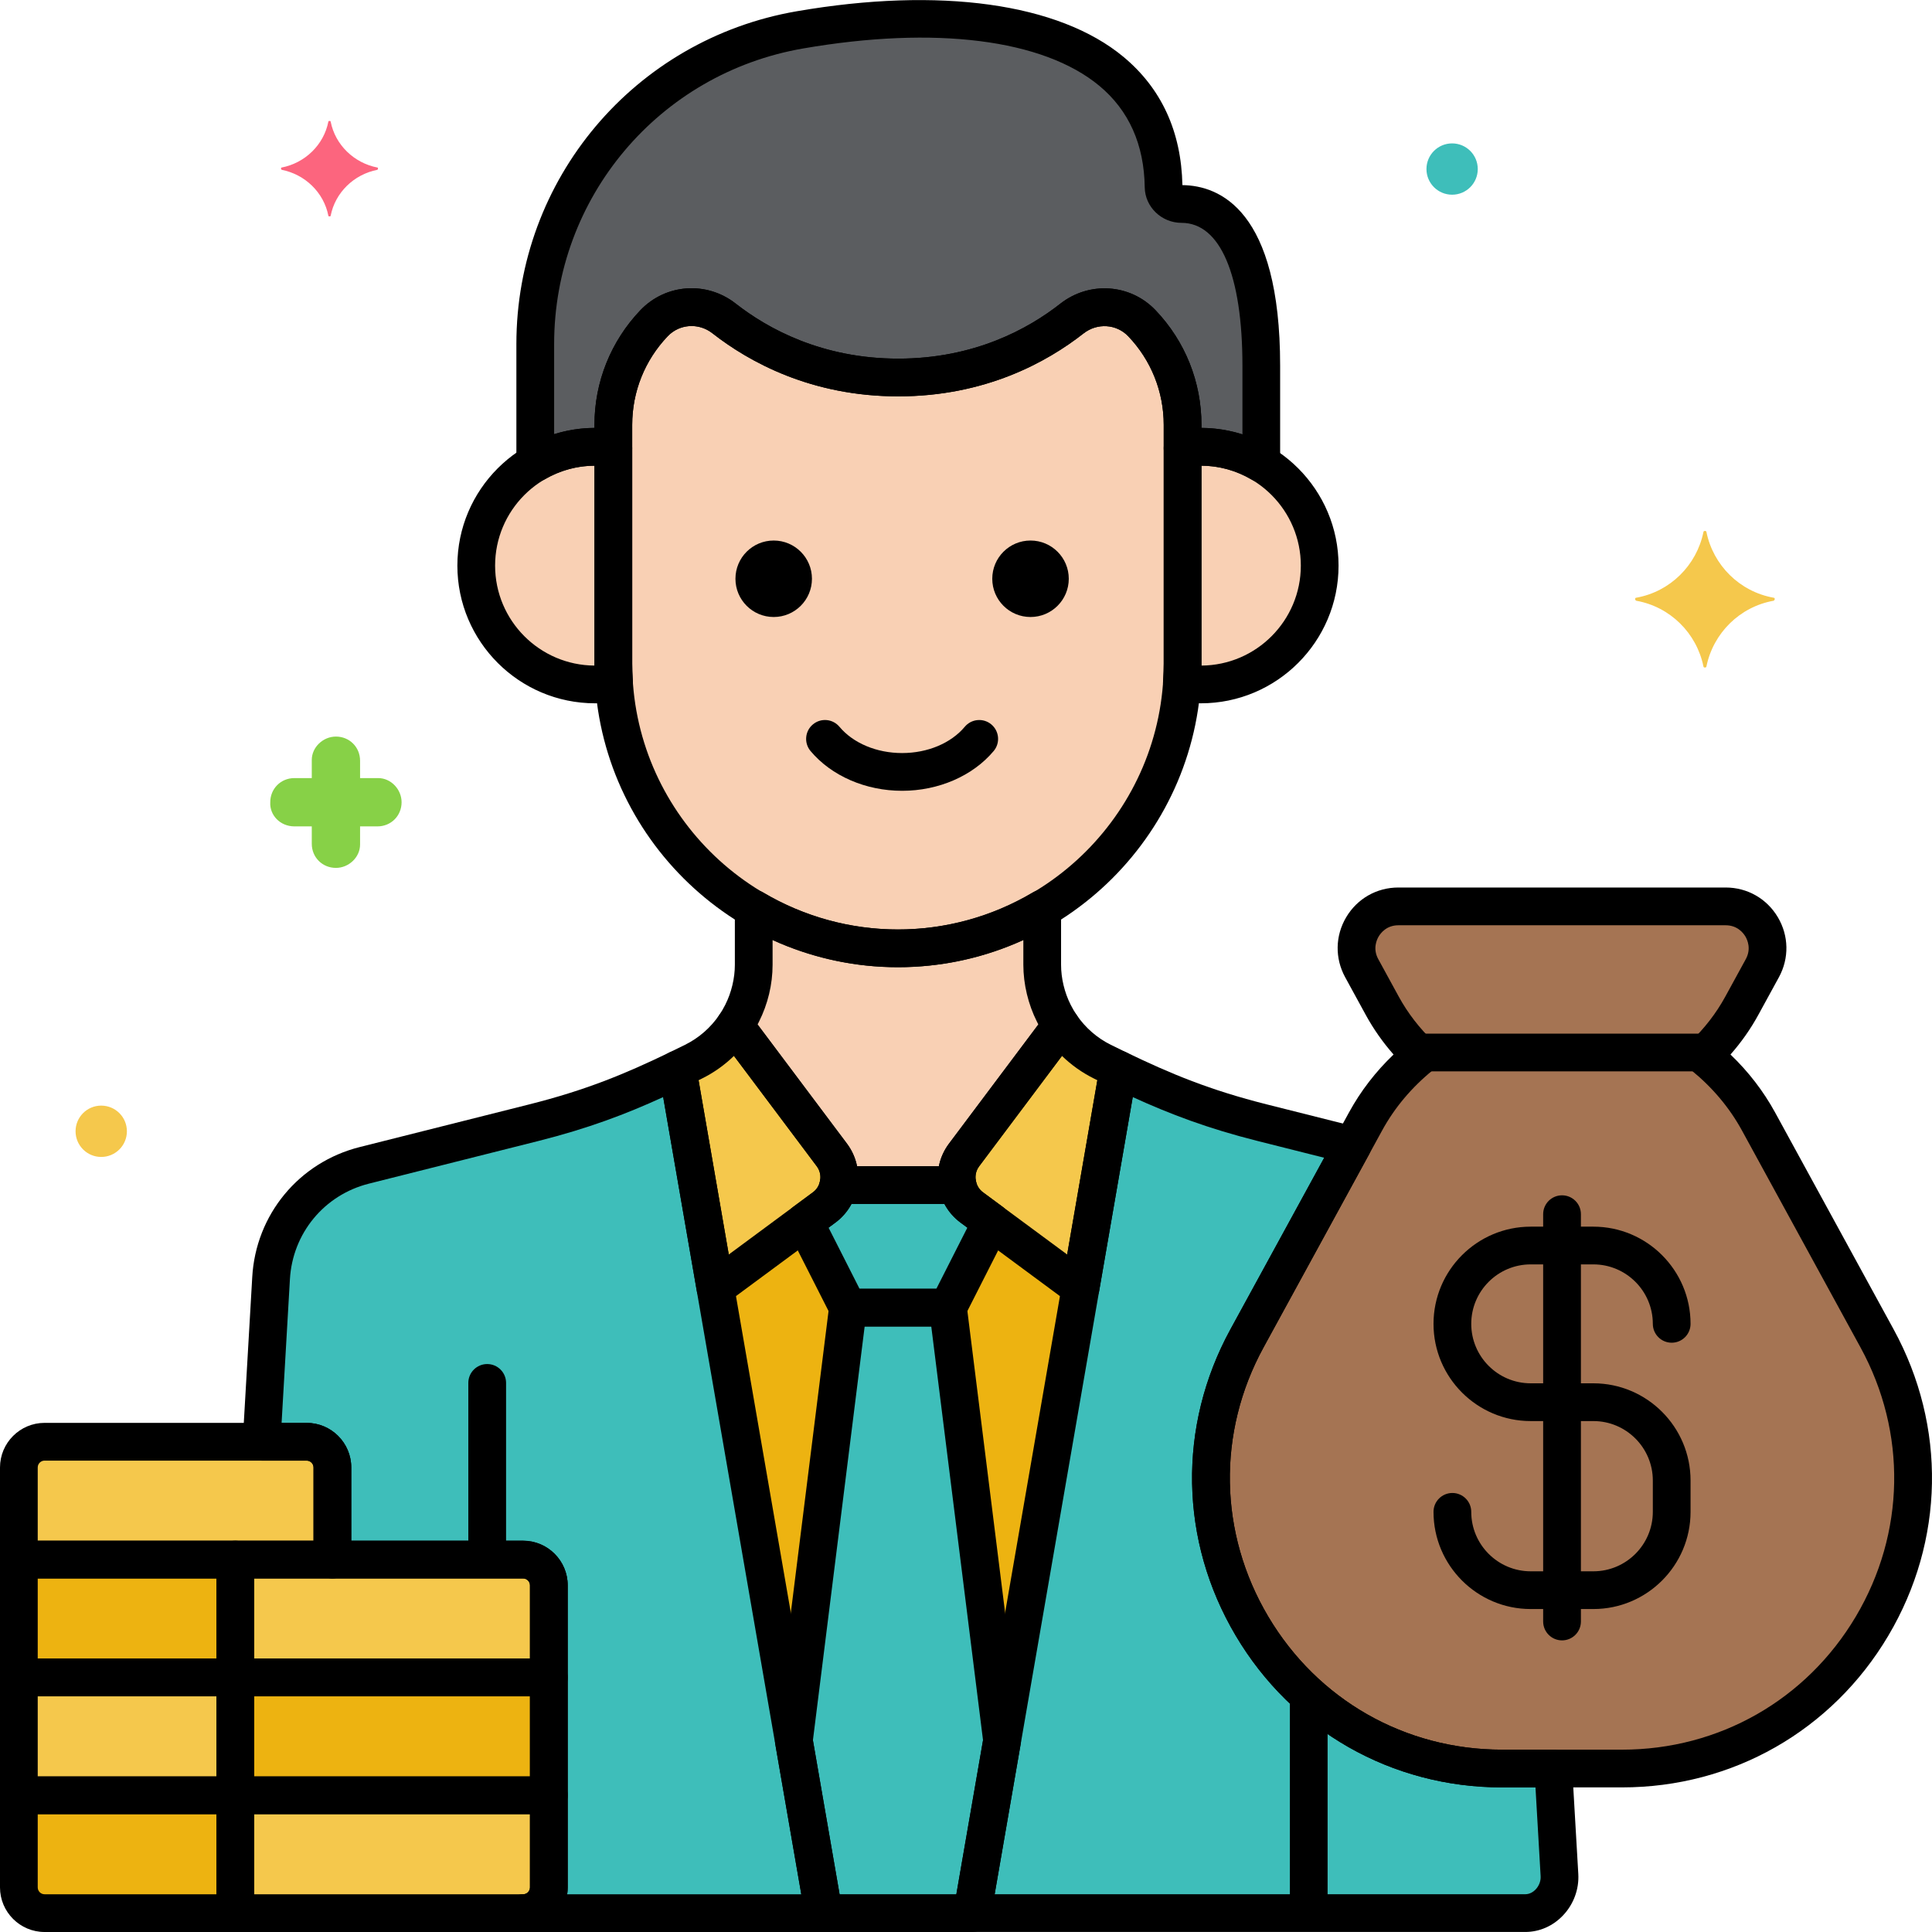<svg width="72" height="72" viewBox="0 0 72 72" fill="none" xmlns="http://www.w3.org/2000/svg">
<g clip-path="url(#clip0_513_7273)">
<path d="M29.982 45.54L26.66 47.995L29.584 64.872L31.602 48.733L29.982 45.54Z" fill="#EDB311"/>
<path d="M36.947 45.54L35.327 48.733L37.345 64.872L40.269 47.995L36.947 45.54Z" fill="#EDB311"/>
<path d="M42.556 12.048C41.863 11.321 40.735 11.254 39.944 11.874C38.694 12.855 36.532 14.068 33.476 14.068C30.414 14.068 28.239 12.849 26.984 11.867C26.194 11.249 25.069 11.318 24.376 12.044L24.373 12.048C23.4 13.068 22.857 14.424 22.857 15.833V24.735C22.857 30.569 27.63 35.342 33.464 35.342C39.298 35.342 44.071 30.569 44.071 24.735V15.833C44.072 14.423 43.529 13.068 42.556 12.048Z" fill="#F9D0B4"/>
<path d="M44.752 16.65C44.521 16.65 44.294 16.67 44.072 16.704V24.734C44.072 24.974 44.061 25.21 44.045 25.446C44.276 25.483 44.511 25.508 44.752 25.508C47.198 25.508 49.181 23.525 49.181 21.079C49.181 18.633 47.198 16.65 44.752 16.65Z" fill="#F9D0B4"/>
<path d="M22.858 24.734C22.858 23.636 22.858 18.889 22.858 16.704C22.636 16.67 22.409 16.65 22.177 16.65C19.731 16.65 17.748 18.633 17.748 21.079C17.748 23.525 19.731 25.508 22.177 25.508C22.418 25.508 22.653 25.483 22.884 25.446C22.868 25.21 22.858 24.973 22.858 24.734Z" fill="#F9D0B4"/>
<path d="M44.032 7.602C43.677 7.602 43.369 7.328 43.364 6.973C43.283 1.063 36.533 -0.048 29.812 1.113C24.113 2.097 19.948 7.039 19.948 12.822V17.256C20.603 16.873 21.363 16.65 22.177 16.65C22.409 16.65 22.636 16.669 22.858 16.704V15.832C22.858 14.423 23.4 13.067 24.373 12.047L24.377 12.043C25.069 11.318 26.194 11.248 26.984 11.866C28.24 12.849 30.414 14.067 33.477 14.067C36.532 14.067 38.695 12.854 39.945 11.873C40.735 11.252 41.863 11.319 42.557 12.047C43.529 13.067 44.072 14.422 44.072 15.832V16.704C44.294 16.669 44.521 16.65 44.753 16.65C45.577 16.65 46.345 16.879 47.005 17.27C47.005 16.033 47.005 14.762 47.005 13.629C47.005 8.337 45.094 7.602 44.032 7.602Z" fill="#5B5D60"/>
<path d="M69.954 49.88L65.535 41.794C65.008 40.831 64.299 40.01 63.475 39.34C64.039 38.805 64.528 38.184 64.912 37.481L65.677 36.081C66.244 35.044 65.494 33.778 64.312 33.778H52.112C50.931 33.778 50.18 35.044 50.747 36.081L51.512 37.481C51.896 38.184 52.386 38.805 52.949 39.34C52.126 40.01 51.416 40.831 50.89 41.794L46.47 49.88C42.524 57.098 47.749 65.907 55.975 65.907H60.449C68.676 65.907 73.9 57.098 69.954 49.88Z" fill="#A57453"/>
<path d="M19.494 71.297H8.769V66.905H20.453V70.338C20.453 70.868 20.024 71.297 19.494 71.297Z" fill="#F5C84C"/>
<path d="M8.769 62.514H20.453V66.906H8.769V62.514Z" fill="#EDB311"/>
<path d="M20.453 62.513H8.769V58.121H19.494C20.024 58.121 20.453 58.551 20.453 59.08V62.513Z" fill="#F5C84C"/>
<path d="M12.388 58.121H0.703V54.689C0.703 54.159 1.133 53.73 1.662 53.73H11.429C11.958 53.73 12.388 54.159 12.388 54.689V58.121Z" fill="#F5C84C"/>
<path d="M0.703 66.905V70.338C0.703 70.868 1.133 71.297 1.662 71.297H8.769V66.905H0.703Z" fill="#EDB311"/>
<path d="M0.703 62.514H8.769V66.906H0.703V62.514Z" fill="#F5C84C"/>
<path d="M0.703 58.121H8.769V62.513H0.703V58.121Z" fill="#EDB311"/>
<path d="M11.429 53.73C11.958 53.73 12.388 54.159 12.388 54.689V58.122H19.494C20.024 58.122 20.453 58.551 20.453 59.081V70.338C20.453 70.866 20.028 71.293 19.501 71.297H30.697L25.251 39.856C23.624 40.641 22.093 41.285 19.893 41.839L13.576 43.429C11.621 43.921 10.214 45.626 10.102 47.638L9.749 53.73H11.429Z" fill="#3EBEBA"/>
<path d="M55.975 65.908C47.749 65.908 42.525 57.099 46.47 49.88L50.403 42.686L47.036 41.839C44.836 41.285 43.306 40.641 41.679 39.856L36.232 71.296H56.839C57.574 71.296 58.158 70.618 58.117 69.885L57.887 65.908H55.975Z" fill="#3EBEBA"/>
<path d="M26.66 47.994L30.715 44.998C31.337 44.538 31.465 43.661 31.001 43.042L27.386 38.223C27.002 38.786 26.476 39.255 25.84 39.568C25.641 39.667 25.445 39.763 25.249 39.857C25.25 39.856 25.25 39.856 25.251 39.856L26.66 47.994Z" fill="#F5C84C"/>
<path d="M40.269 47.994L36.214 44.998C35.593 44.538 35.464 43.661 35.928 43.042L39.543 38.223C39.927 38.786 40.453 39.255 41.089 39.568C41.288 39.667 41.485 39.763 41.68 39.857C41.68 39.856 41.679 39.856 41.679 39.856L40.269 47.994Z" fill="#F5C84C"/>
<path d="M39.273 37.761C38.994 37.209 38.841 36.572 38.841 35.953V33.866C37.261 34.802 35.424 35.342 33.465 35.342C31.506 35.342 29.668 34.802 28.089 33.866V35.953C28.089 36.557 27.943 37.194 27.656 37.761C27.576 37.921 27.487 38.076 27.386 38.223L31.001 43.043C31.252 43.377 31.324 43.786 31.244 44.165H35.685C35.605 43.786 35.677 43.377 35.928 43.043L39.543 38.223C39.443 38.076 39.353 37.921 39.273 37.761Z" fill="#F9D0B4"/>
<path d="M36.214 44.998C35.929 44.787 35.753 44.486 35.685 44.164C34.119 44.164 32.792 44.164 31.244 44.164C31.177 44.486 31 44.786 30.715 44.998L29.982 45.539L31.602 48.732H35.327L36.947 45.539L36.214 44.998Z" fill="#3EBEBA"/>
<path d="M37.345 64.872L35.327 48.732C35.24 48.732 31.411 48.732 31.602 48.732L29.584 64.872L30.697 71.296H36.232L37.345 64.872Z" fill="#3EBEBA"/>
<path d="M14.066 6.244C13.194 6.075 12.491 5.4 12.322 4.528C12.322 4.5 12.238 4.5 12.238 4.528C12.069 5.4 11.366 6.075 10.494 6.244C10.466 6.244 10.466 6.3 10.494 6.328C11.366 6.497 12.069 7.172 12.238 8.044C12.238 8.072 12.322 8.072 12.322 8.044C12.491 7.172 13.194 6.497 14.066 6.328C14.094 6.3 14.094 6.244 14.066 6.244Z" fill="#FC657E"/>
<path d="M10.972 30.797H11.619V31.444C11.619 31.95 12.013 32.344 12.519 32.344C12.997 32.344 13.419 31.95 13.419 31.472V31.444V30.797H14.066C14.572 30.797 14.966 30.403 14.966 29.897C14.966 29.419 14.572 28.997 14.094 28.997H14.066H13.419V28.35C13.419 27.844 13.025 27.45 12.519 27.45C12.041 27.45 11.619 27.844 11.619 28.322V28.35V28.997H10.972C10.466 28.997 10.072 29.391 10.072 29.897C10.044 30.375 10.438 30.797 10.972 30.797C10.944 30.797 10.944 30.797 10.972 30.797Z" fill="#87D147"/>
<path d="M3.772 43.116C4.301 43.116 4.729 42.688 4.729 42.159C4.729 41.631 4.301 41.203 3.772 41.203C3.244 41.203 2.816 41.631 2.816 42.159C2.816 42.688 3.244 43.116 3.772 43.116Z" fill="#F5C84C"/>
<path d="M54.116 7.256C54.644 7.256 55.072 6.828 55.072 6.3C55.072 5.772 54.644 5.344 54.116 5.344C53.588 5.344 53.16 5.772 53.16 6.3C53.16 6.828 53.588 7.256 54.116 7.256Z" fill="#3EBEBA"/>
<path d="M60.979 22.275C62.244 22.05 63.229 21.066 63.482 19.828C63.482 19.772 63.594 19.772 63.594 19.828C63.847 21.066 64.832 22.05 66.097 22.275C66.154 22.275 66.154 22.36 66.097 22.388C64.832 22.613 63.847 23.597 63.594 24.835C63.594 24.891 63.482 24.891 63.482 24.835C63.229 23.597 62.244 22.613 60.979 22.388C60.922 22.36 60.922 22.275 60.979 22.275Z" fill="#F5C84C"/>
<path d="M33.465 36.045C27.228 36.045 22.154 30.971 22.154 24.735V15.832C22.154 14.235 22.762 12.719 23.864 11.562C24.809 10.572 26.335 10.466 27.417 11.313C28.613 12.249 30.635 13.365 33.476 13.365C36.311 13.365 38.322 12.253 39.511 11.321C40.594 10.47 42.122 10.574 43.065 11.562C44.168 12.718 44.775 14.235 44.775 15.832V24.734C44.775 30.971 39.701 36.045 33.465 36.045ZM25.772 12.15C25.446 12.15 25.125 12.278 24.885 12.529C24.03 13.426 23.561 14.598 23.561 15.832V24.735C23.561 30.196 28.004 34.639 33.465 34.639C38.926 34.639 43.369 30.196 43.369 24.735V15.832C43.369 14.598 42.9 13.426 42.048 12.533C41.608 12.071 40.89 12.026 40.379 12.427C39.016 13.497 36.713 14.771 33.476 14.771C30.235 14.771 27.921 13.493 26.551 12.421C26.319 12.239 26.044 12.15 25.772 12.15Z" fill="black"/>
<path d="M44.752 26.21C44.497 26.21 44.228 26.187 43.934 26.14C43.575 26.082 43.319 25.761 43.343 25.399C43.361 25.144 43.368 24.933 43.368 24.734V16.704C43.368 16.358 43.621 16.063 43.964 16.009C44.23 15.968 44.496 15.947 44.752 15.947C47.582 15.947 49.884 18.25 49.884 21.079C49.884 23.908 47.582 26.21 44.752 26.21ZM44.775 17.354V24.734C44.775 24.757 44.775 24.781 44.775 24.804C46.819 24.792 48.478 23.126 48.478 21.079C48.478 19.032 46.819 17.366 44.775 17.354Z" fill="black"/>
<path d="M22.177 26.21C19.347 26.21 17.045 23.908 17.045 21.079C17.045 18.25 19.347 15.947 22.177 15.947C22.433 15.947 22.699 15.968 22.965 16.009C23.308 16.062 23.561 16.357 23.561 16.704V24.735C23.561 24.933 23.569 25.144 23.586 25.399C23.61 25.761 23.355 26.082 22.996 26.14C22.702 26.187 22.434 26.21 22.177 26.21ZM22.154 17.354C20.11 17.366 18.451 19.032 18.451 21.079C18.451 23.126 20.11 24.792 22.155 24.804C22.155 24.781 22.154 24.757 22.154 24.734V17.354Z" fill="black"/>
<path d="M33.619 29.471C32.26 29.471 30.984 28.916 30.206 27.988C29.957 27.69 29.996 27.246 30.294 26.997C30.592 26.747 31.035 26.787 31.284 27.085C31.798 27.698 32.671 28.064 33.619 28.064C34.567 28.064 35.44 27.698 35.954 27.085C36.203 26.787 36.647 26.748 36.944 26.997C37.242 27.247 37.281 27.69 37.032 27.988C36.253 28.916 34.978 29.471 33.619 29.471Z" fill="black"/>
<path d="M38.404 22.994C39.191 22.994 39.83 22.356 39.83 21.569C39.83 20.782 39.191 20.144 38.404 20.144C37.617 20.144 36.979 20.782 36.979 21.569C36.979 22.356 37.617 22.994 38.404 22.994Z" fill="black"/>
<path d="M28.834 22.994C29.62 22.994 30.259 22.356 30.259 21.569C30.259 20.782 29.62 20.144 28.834 20.144C28.046 20.144 27.408 20.782 27.408 21.569C27.408 22.356 28.046 22.994 28.834 22.994Z" fill="black"/>
<path d="M47.005 17.974C46.881 17.974 46.757 17.941 46.646 17.875C46.07 17.534 45.415 17.354 44.752 17.354C44.568 17.354 44.375 17.369 44.179 17.399C43.977 17.431 43.77 17.372 43.614 17.238C43.458 17.104 43.368 16.91 43.368 16.704V15.832C43.368 14.598 42.899 13.426 42.047 12.533C41.607 12.071 40.889 12.026 40.379 12.427C39.016 13.496 36.712 14.771 33.476 14.771C30.235 14.771 27.921 13.493 26.55 12.421C26.04 12.021 25.324 12.068 24.885 12.529C24.029 13.426 23.56 14.598 23.56 15.832V16.705C23.56 16.91 23.471 17.105 23.315 17.238C23.159 17.372 22.953 17.431 22.75 17.399C22.554 17.369 22.361 17.354 22.176 17.354C21.521 17.354 20.873 17.53 20.302 17.864C20.084 17.991 19.816 17.992 19.597 17.866C19.379 17.741 19.244 17.509 19.244 17.257V12.822C19.244 6.682 23.638 1.465 29.691 0.42C35.022 -0.5 39.459 0.118 41.866 2.117C43.283 3.294 44.023 4.902 44.065 6.899C45.442 6.914 47.707 7.821 47.707 13.63V17.271C47.707 17.523 47.572 17.757 47.352 17.882C47.245 17.943 47.125 17.974 47.005 17.974ZM44.775 15.947C45.294 15.95 45.809 16.032 46.302 16.189V13.63C46.302 10.246 45.475 8.305 44.032 8.305C43.287 8.305 42.672 7.712 42.661 6.983C42.639 5.386 42.07 4.113 40.969 3.198C38.879 1.463 34.856 0.955 29.932 1.806C24.554 2.735 20.651 7.367 20.651 12.822V16.182C21.137 16.029 21.644 15.95 22.154 15.947V15.832C22.154 14.235 22.762 12.719 23.864 11.562C24.809 10.572 26.335 10.466 27.417 11.313C28.613 12.249 30.635 13.365 33.476 13.365C36.311 13.365 38.322 12.253 39.511 11.32C40.594 10.469 42.122 10.573 43.065 11.562C44.168 12.718 44.775 14.235 44.775 15.832V15.947Z" fill="black"/>
<path d="M18.156 58.605C17.768 58.605 17.453 58.291 17.453 57.902V51.537C17.453 51.149 17.768 50.834 18.156 50.834C18.545 50.834 18.86 51.149 18.86 51.537V57.902C18.86 58.291 18.545 58.605 18.156 58.605Z" fill="black"/>
<path d="M48.773 71.704C48.385 71.704 48.07 71.39 48.07 71.001V63.29C48.07 62.902 48.385 62.587 48.773 62.587C49.161 62.587 49.476 62.902 49.476 63.29V71.001C49.476 71.39 49.161 71.704 48.773 71.704Z" fill="black"/>
<path d="M59.38 59.964H57.045C55.047 59.964 53.423 58.34 53.423 56.342C53.423 55.954 53.737 55.639 54.126 55.639C54.514 55.639 54.829 55.954 54.829 56.342C54.829 57.564 55.823 58.558 57.045 58.558H59.38C60.602 58.558 61.596 57.564 61.596 56.342V55.175C61.596 53.953 60.602 52.959 59.38 52.959H57.045C55.047 52.959 53.423 51.334 53.423 49.336C53.423 47.339 55.047 45.714 57.045 45.714H59.38C61.377 45.714 63.002 47.339 63.002 49.336C63.002 49.724 62.688 50.039 62.299 50.039C61.911 50.039 61.596 49.724 61.596 49.336C61.596 48.114 60.602 47.12 59.38 47.12H57.045C55.823 47.12 54.829 48.114 54.829 49.336C54.829 50.558 55.823 51.552 57.045 51.552H59.38C61.377 51.552 63.002 53.177 63.002 55.175V56.342C63.002 58.34 61.377 59.964 59.38 59.964Z" fill="black"/>
<path d="M58.213 61.132C57.824 61.132 57.509 60.817 57.509 60.428V45.249C57.509 44.861 57.824 44.546 58.213 44.546C58.601 44.546 58.916 44.861 58.916 45.249V60.428C58.916 60.817 58.601 61.132 58.213 61.132Z" fill="black"/>
<path d="M60.449 66.611H55.975C51.861 66.611 48.152 64.498 46.054 60.959C43.955 57.421 43.88 53.153 45.853 49.543L50.273 41.457C50.707 40.663 51.264 39.939 51.934 39.299C51.531 38.84 51.183 38.345 50.896 37.819L50.13 36.418C49.744 35.711 49.758 34.875 50.169 34.182C50.58 33.489 51.307 33.075 52.112 33.075H64.312C65.118 33.075 65.844 33.489 66.255 34.182C66.666 34.875 66.681 35.711 66.295 36.418L65.529 37.819C65.242 38.345 64.894 38.84 64.49 39.299C65.16 39.939 65.717 40.663 66.152 41.457L70.571 49.543C72.544 53.153 72.47 57.421 70.371 60.959C68.273 64.498 64.564 66.611 60.449 66.611ZM52.112 34.482C51.674 34.482 51.453 34.774 51.379 34.9C51.304 35.025 51.154 35.359 51.364 35.744L52.129 37.144C52.467 37.761 52.906 38.329 53.434 38.831C53.58 38.97 53.66 39.165 53.652 39.367C53.645 39.569 53.55 39.758 53.393 39.886C52.606 40.526 51.971 41.282 51.507 42.131L47.087 50.217C45.355 53.387 45.42 57.135 47.263 60.242C49.106 63.35 52.363 65.205 55.975 65.205H60.449C64.062 65.205 67.319 63.35 69.162 60.242C71.004 57.135 71.07 53.387 69.337 50.217L64.918 42.131C64.454 41.282 63.819 40.526 63.032 39.886C62.875 39.758 62.78 39.569 62.773 39.367C62.765 39.165 62.844 38.97 62.991 38.831C63.519 38.329 63.958 37.761 64.295 37.144L65.061 35.744C65.271 35.359 65.12 35.025 65.046 34.9C64.971 34.774 64.751 34.482 64.312 34.482H52.112Z" fill="black"/>
<path d="M63.463 39.927H52.962C52.574 39.927 52.259 39.612 52.259 39.224C52.259 38.835 52.574 38.52 52.962 38.52H63.462C63.851 38.52 64.165 38.835 64.165 39.224C64.165 39.612 63.851 39.927 63.463 39.927Z" fill="black"/>
<path d="M19.494 72H8.769C8.38 72 8.066 71.685 8.066 71.297V66.905C8.066 66.517 8.38 66.202 8.769 66.202H20.453C20.842 66.202 21.157 66.517 21.157 66.905V70.338C21.157 71.254 20.411 72 19.494 72ZM9.472 70.594H19.494C19.636 70.594 19.75 70.479 19.75 70.338V67.608H9.472V70.594Z" fill="black"/>
<path d="M20.453 67.609H8.769C8.38 67.609 8.066 67.294 8.066 66.906V62.514C8.066 62.125 8.38 61.81 8.769 61.81H20.453C20.842 61.81 21.157 62.125 21.157 62.514V66.906C21.157 67.294 20.842 67.609 20.453 67.609ZM9.472 66.203H19.75V63.217H9.472V66.203Z" fill="black"/>
<path d="M20.453 63.216H8.769C8.38 63.216 8.066 62.901 8.066 62.513V58.121C8.066 57.733 8.38 57.418 8.769 57.418H19.494C20.411 57.418 21.157 58.163 21.157 59.08V62.513C21.157 62.901 20.842 63.216 20.453 63.216ZM9.472 61.81H19.75V59.08C19.75 58.939 19.636 58.824 19.494 58.824H9.472V61.81Z" fill="black"/>
<path d="M12.388 58.825H0.703C0.315 58.825 0 58.51 0 58.121V54.689C0 53.772 0.746 53.026 1.662 53.026H11.429C12.345 53.026 13.091 53.772 13.091 54.689V58.121C13.091 58.51 12.776 58.825 12.388 58.825ZM1.406 57.418H11.684V54.689C11.684 54.547 11.57 54.433 11.429 54.433H1.662C1.521 54.433 1.406 54.547 1.406 54.689V57.418Z" fill="black"/>
<path d="M8.769 72H1.662C0.746 72 0 71.254 0 70.338V66.905C0 66.517 0.315 66.202 0.703 66.202H8.769C9.157 66.202 9.472 66.517 9.472 66.905V71.297C9.472 71.685 9.157 72 8.769 72ZM1.406 67.608V70.338C1.406 70.479 1.521 70.594 1.662 70.594H8.066V67.608H1.406Z" fill="black"/>
<path d="M8.769 67.609H0.703C0.315 67.609 0 67.294 0 66.906V62.514C0 62.125 0.315 61.81 0.703 61.81H8.769C9.157 61.81 9.472 62.125 9.472 62.514V66.906C9.472 67.294 9.157 67.609 8.769 67.609ZM1.406 66.203H8.066V63.217H1.406V66.203Z" fill="black"/>
<path d="M8.769 63.216H0.703C0.315 63.216 0 62.901 0 62.513V58.121C0 57.733 0.315 57.418 0.703 57.418H8.769C9.157 57.418 9.472 57.733 9.472 58.121V62.513C9.472 62.901 9.157 63.216 8.769 63.216ZM1.406 61.81H8.066V58.824H1.406V61.81Z" fill="black"/>
<path d="M30.697 72H19.501C19.114 72 18.8 71.687 18.798 71.3C18.797 70.912 19.109 70.597 19.496 70.594C19.636 70.593 19.75 70.478 19.75 70.338V59.081C19.75 58.94 19.635 58.825 19.494 58.825H12.388C11.999 58.825 11.684 58.51 11.684 58.122V54.689C11.684 54.548 11.57 54.433 11.429 54.433H9.749C9.555 54.433 9.37 54.354 9.237 54.213C9.105 54.072 9.036 53.883 9.047 53.69L9.4 47.598C9.53 45.268 11.139 43.318 13.404 42.748L19.721 41.158C21.835 40.626 23.287 40.024 24.945 39.224C25.144 39.128 25.376 39.131 25.572 39.232C25.768 39.333 25.906 39.52 25.944 39.737L31.39 71.177C31.425 71.382 31.369 71.592 31.235 71.75C31.102 71.908 30.905 72 30.697 72ZM21.137 70.594H29.862L24.715 40.885C23.321 41.522 21.915 42.055 20.065 42.521L13.748 44.111C12.082 44.53 10.9 45.963 10.804 47.677L10.494 53.027H11.429C12.345 53.027 13.091 53.772 13.091 54.689V57.418H19.495C20.411 57.418 21.157 58.164 21.157 59.081V70.338C21.157 70.425 21.15 70.511 21.137 70.594Z" fill="black"/>
<path d="M56.839 71.999H36.232C36.025 71.999 35.828 71.908 35.694 71.749C35.561 71.591 35.504 71.38 35.539 71.176L40.985 39.736C41.023 39.519 41.161 39.332 41.357 39.231C41.553 39.13 41.785 39.127 41.984 39.223C43.642 40.023 45.094 40.625 47.208 41.157L50.574 42.004C50.785 42.057 50.959 42.205 51.047 42.404C51.134 42.604 51.124 42.832 51.019 43.023L47.087 50.217C45.354 53.387 45.42 57.135 47.263 60.242C49.106 63.35 52.363 65.205 55.975 65.205H57.886C58.259 65.205 58.567 65.495 58.588 65.867L58.819 69.844C58.85 70.406 58.644 70.965 58.252 71.379C57.874 71.779 57.372 71.999 56.839 71.999ZM37.068 70.593H56.839C57.031 70.593 57.167 70.48 57.231 70.412C57.356 70.28 57.425 70.097 57.415 69.924L57.223 66.611H55.975C51.861 66.611 48.152 64.498 46.053 60.959C43.955 57.421 43.88 53.153 45.853 49.543L49.349 43.146L46.864 42.52C45.014 42.055 43.608 41.521 42.214 40.885L37.068 70.593Z" fill="black"/>
<path d="M26.66 48.698C26.572 48.698 26.483 48.681 26.399 48.647C26.172 48.556 26.009 48.355 25.968 48.114L24.566 40.023C24.497 39.743 24.608 39.439 24.859 39.271C24.883 39.255 24.91 39.24 24.936 39.227C24.943 39.223 24.951 39.219 24.958 39.216C25.147 39.125 25.336 39.032 25.529 38.937C26.04 38.685 26.481 38.301 26.805 37.826C26.933 37.639 27.144 37.524 27.37 37.519C27.594 37.508 27.812 37.619 27.949 37.8L31.564 42.62C31.901 43.071 32.042 43.625 31.961 44.181C31.879 44.738 31.585 45.229 31.133 45.563L27.078 48.56C26.956 48.651 26.809 48.698 26.66 48.698ZM26.034 40.257L27.159 46.752L30.297 44.432C30.446 44.322 30.542 44.161 30.569 43.978C30.596 43.795 30.549 43.613 30.439 43.465L27.353 39.35C26.999 39.694 26.594 39.981 26.151 40.199C26.112 40.218 26.073 40.238 26.034 40.257Z" fill="black"/>
<path d="M40.269 48.698C40.121 48.698 39.974 48.651 39.851 48.561L35.796 45.564C35.344 45.23 35.05 44.739 34.968 44.182C34.887 43.626 35.028 43.071 35.365 42.621L38.98 37.801C39.117 37.62 39.333 37.51 39.559 37.52C39.786 37.525 39.996 37.639 40.124 37.827C40.448 38.302 40.889 38.687 41.4 38.938C41.592 39.033 41.781 39.125 41.968 39.216C42.003 39.231 42.036 39.25 42.069 39.271C42.316 39.436 42.427 39.732 42.366 40.009L40.962 48.115C40.92 48.355 40.757 48.557 40.53 48.648C40.446 48.682 40.357 48.698 40.269 48.698ZM39.576 39.35L36.49 43.465C36.379 43.613 36.333 43.795 36.36 43.978C36.387 44.161 36.483 44.323 36.632 44.433L39.77 46.752L40.895 40.257C40.856 40.238 40.817 40.219 40.778 40.199C40.336 39.981 39.93 39.694 39.576 39.35Z" fill="black"/>
<path d="M35.685 44.867H31.244C31.033 44.867 30.832 44.772 30.698 44.607C30.565 44.443 30.513 44.227 30.556 44.019C30.581 43.903 30.598 43.677 30.439 43.464L26.824 38.645C26.644 38.404 26.636 38.075 26.805 37.827C26.883 37.712 26.959 37.584 27.029 37.444C27.259 36.988 27.386 36.458 27.386 35.953V33.865C27.386 33.613 27.521 33.38 27.741 33.255C27.96 33.13 28.23 33.131 28.447 33.261C29.968 34.162 31.703 34.638 33.465 34.638C35.226 34.638 36.961 34.162 38.482 33.261C38.699 33.131 38.969 33.129 39.188 33.255C39.408 33.38 39.543 33.613 39.543 33.865V35.953C39.543 36.458 39.67 36.987 39.9 37.444C39.971 37.584 40.046 37.712 40.124 37.827C40.293 38.075 40.286 38.404 40.105 38.645L36.49 43.464C36.331 43.677 36.348 43.903 36.373 44.019C36.416 44.227 36.364 44.443 36.231 44.607C36.097 44.772 35.897 44.867 35.685 44.867ZM31.938 43.461H34.991C35.051 43.159 35.177 42.871 35.365 42.621L38.697 38.178C38.679 38.146 38.662 38.112 38.645 38.078V38.078C38.317 37.428 38.137 36.674 38.137 35.953V35.026C36.673 35.695 35.078 36.045 33.464 36.045C31.85 36.045 30.256 35.695 28.792 35.026V35.953C28.792 36.684 28.616 37.419 28.284 38.078C28.267 38.112 28.249 38.146 28.232 38.179L31.564 42.621C31.752 42.871 31.878 43.159 31.938 43.461Z" fill="black"/>
<path d="M35.327 49.435H31.602C31.337 49.435 31.095 49.286 30.975 49.05L29.355 45.858C29.2 45.551 29.288 45.178 29.564 44.974L30.297 44.432C30.466 44.307 30.531 44.139 30.556 44.019C30.625 43.694 30.912 43.461 31.244 43.461H35.685C36.017 43.461 36.305 43.694 36.373 44.019C36.398 44.139 36.464 44.307 36.632 44.432L37.365 44.974C37.641 45.178 37.729 45.551 37.574 45.858L35.954 49.05C35.834 49.286 35.592 49.435 35.327 49.435ZM32.033 48.029H34.895L36.051 45.751L35.796 45.563L35.796 45.563C35.546 45.378 35.343 45.14 35.199 44.867H31.731C31.586 45.14 31.383 45.378 31.133 45.563L30.878 45.751L32.033 48.029Z" fill="black"/>
<path d="M36.232 72H30.697C30.355 72 30.062 71.754 30.004 71.417L28.891 64.992C28.88 64.924 28.878 64.854 28.887 64.785L30.892 48.743C30.892 48.739 30.892 48.736 30.892 48.732C30.892 48.344 31.207 48.029 31.595 48.029H35.328C35.682 48.029 35.981 48.293 36.025 48.645L38.043 64.785C38.052 64.854 38.05 64.924 38.038 64.992L36.925 71.417C36.867 71.754 36.574 72 36.232 72ZM31.289 70.593H35.641L36.635 64.856L34.706 49.435H32.223L30.295 64.855L31.289 70.593Z" fill="black"/>
</g>
<defs>
<clipPath id="clip0_513_7273">
<rect width="72" height="72" fill="white"/>
</clipPath>
</defs>
</svg>
